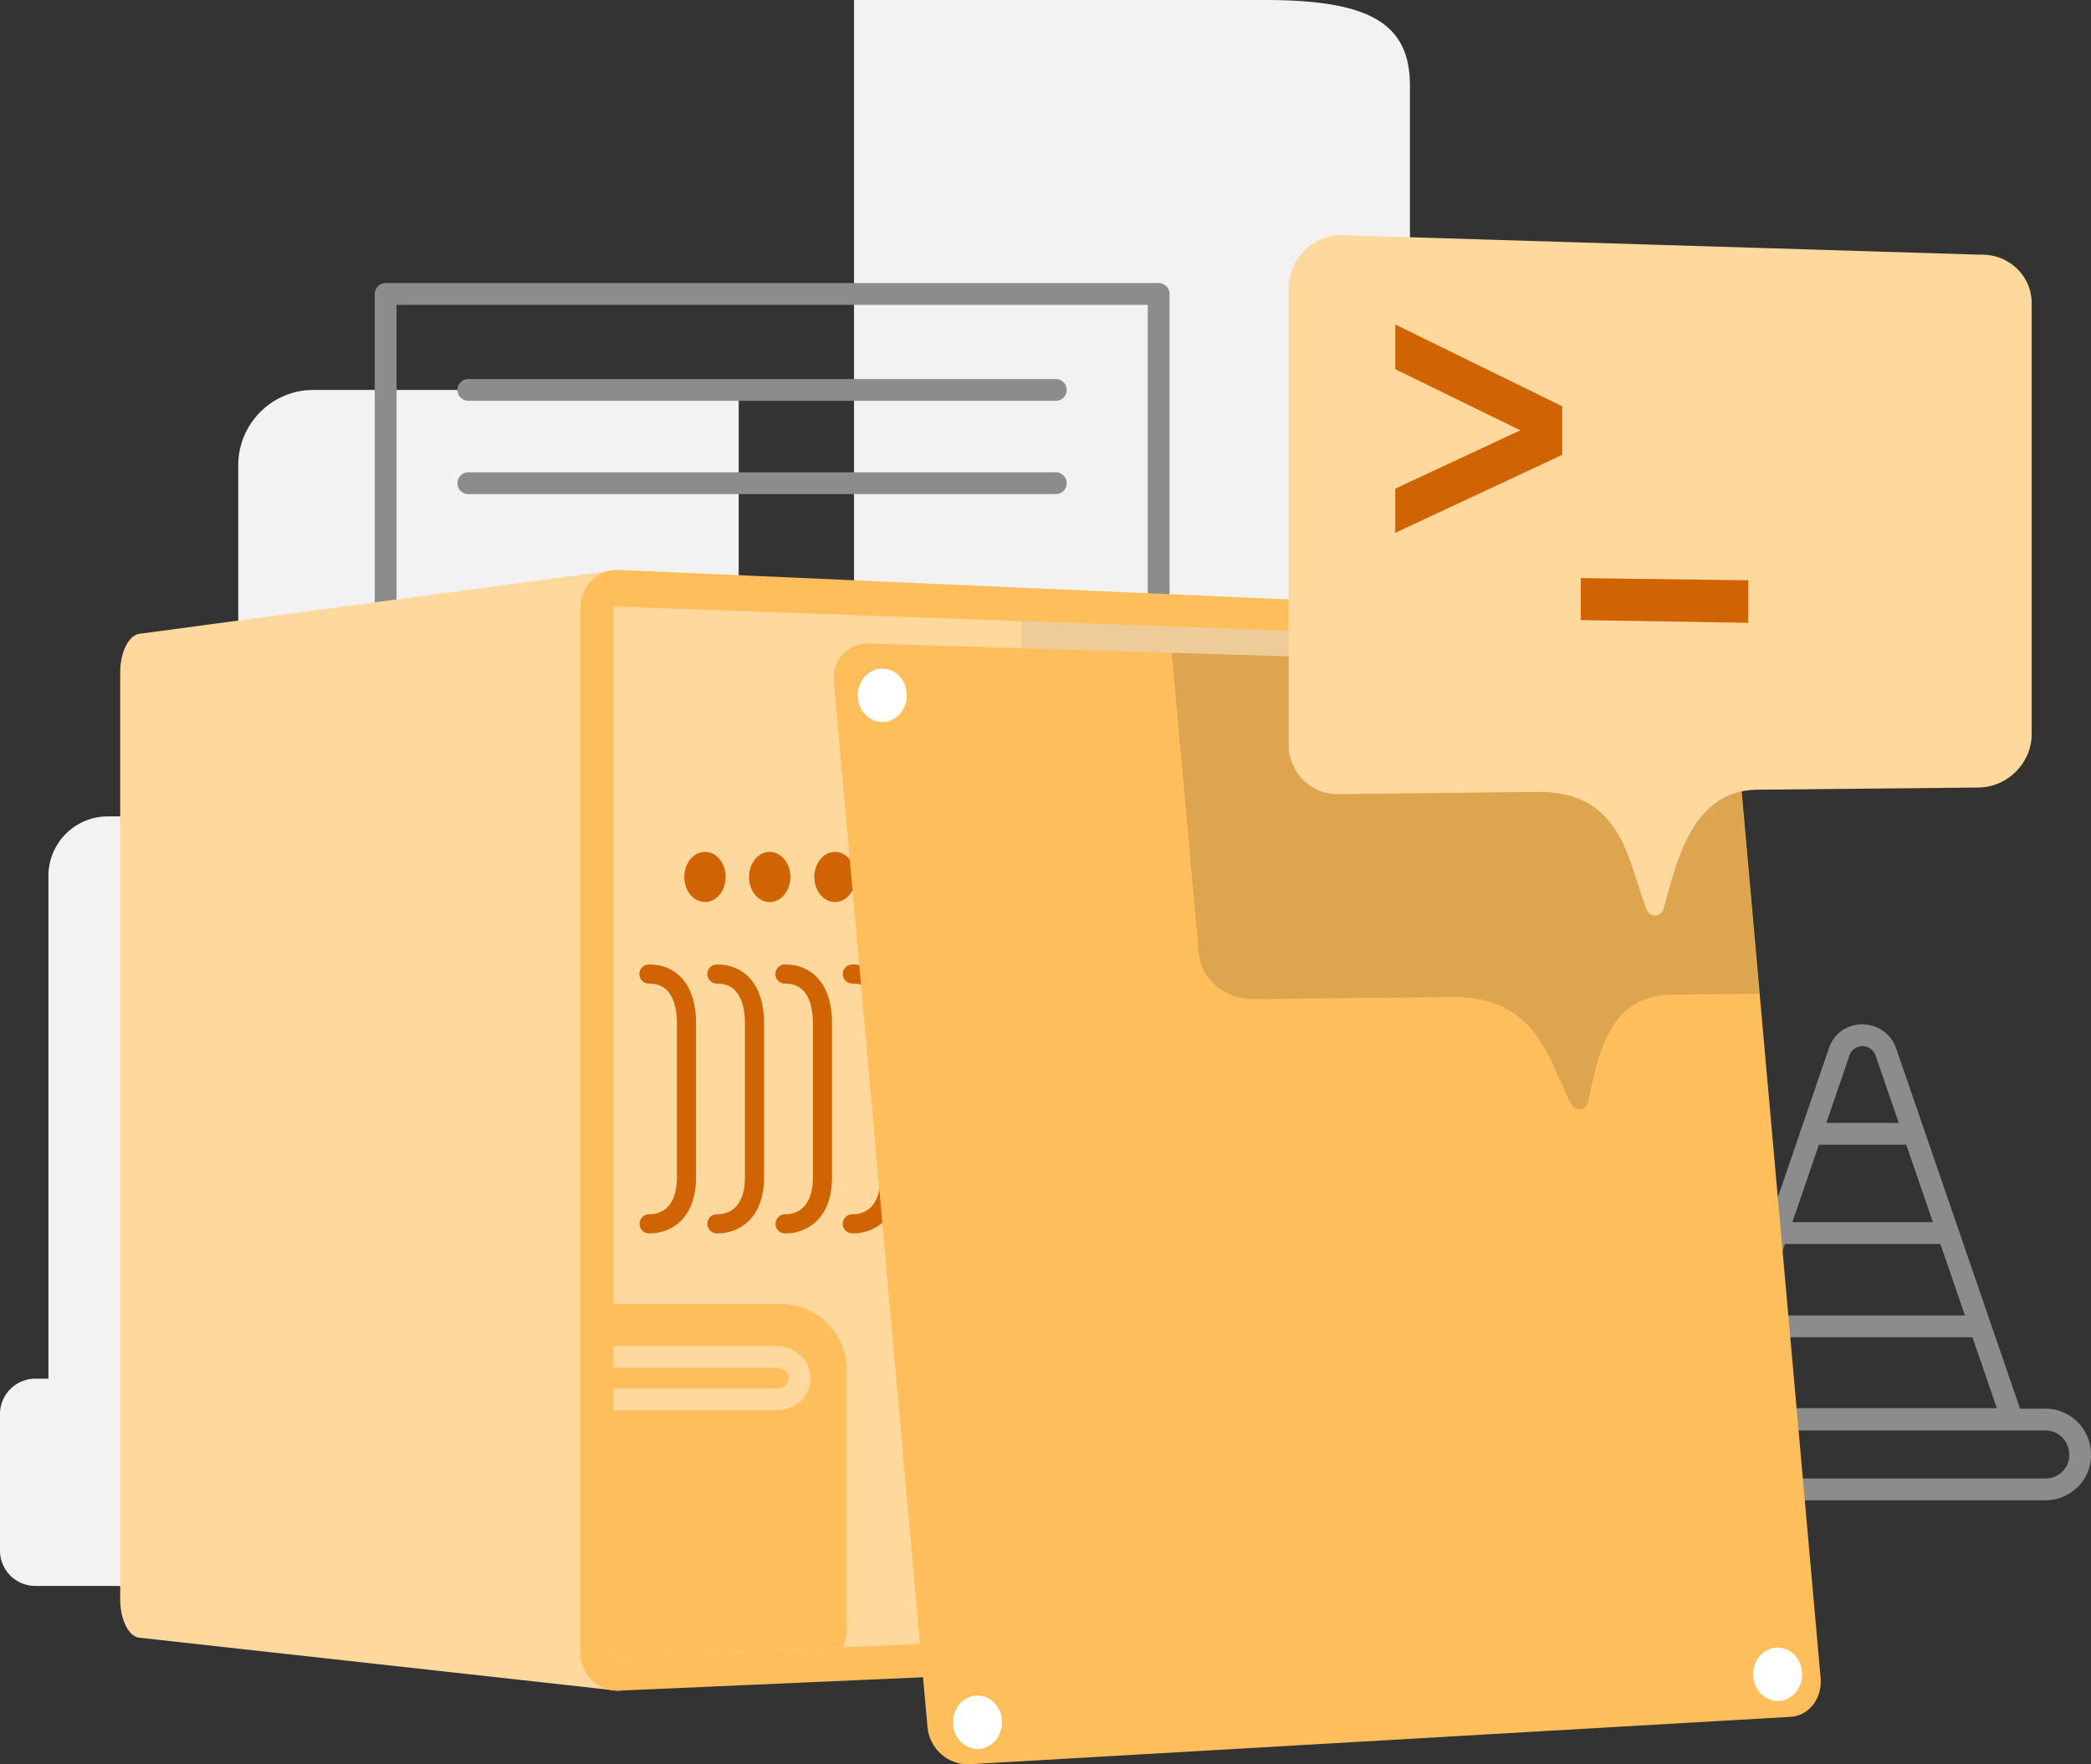 <svg xmlns="http://www.w3.org/2000/svg" width="384" height="324" fill="none" viewBox="0 0 384 324"><rect x="0" y="0" width="384" height="324" fill="#333333" stroke="none"/><path fill="#F2F2F2" d="M232.256 0h-75.421v127.894h-21.178V71.609H57.54c-7.593 0-13.786 6.21-13.786 13.82v64.499H19.779c-5.993 0-10.888 4.907-10.888 10.916v92.341H6.493A6.49 6.49 0 0 0 0 259.695v25.038a6.49 6.49 0 0 0 6.493 6.51h240.148l2.097-7.412 10.19-71.508v-196.6C258.928 4.107 251.236 0 232.256 0"/><path fill="#8C8C8C" fill-rule="evenodd" d="M68.825 53.98a2 2 0 0 1 2-2h141.951a2 2 0 0 1 2 2v116.578a2 2 0 0 1-2 2H70.825a2 2 0 0 1-2-2zm4 2v112.578h137.951V55.981zm11.184 15.63a2 2 0 0 1 2-2h107.887a2 2 0 0 1 0 4H86.009a2 2 0 0 1-2-2m0 17.124a2 2 0 0 1 2-2h107.886a2 2 0 1 1 0 4H86.009a2 2 0 0 1-2-2M335.85 192.547c2.034-5.974 10.247-5.838 12.363-.04l.012.035 22.746 66.151h4.632c4.717 0 8.379 3.81 8.393 8.382.117 4.668-3.729 8.438-8.393 8.438h-67.329c-4.726 0-8.393-3.826-8.393-8.41a8.38 8.38 0 0 1 8.393-8.41h4.93l5.079-14.834a1.99 1.99 0 0 1 .593-1.732l5.292-15.458a2 2 0 0 1 .556-1.623l5.836-17.049c.033-.302.133-.583.284-.829zm1.896.646 1.889.647-4.237 12.375h13.299l-4.242-12.337-.005-.015c-.889-2.4-4.053-2.259-4.814-.026zm12.326 17.022H334.03l-4.871 14.228h25.806zm6.267 18.228h-28.55l-4.494 13.126h37.558zm5.889 17.126h-40.303l-4.459 13.026h49.241zm13.375 25.944c2.519 0 4.461-2.024 4.394-4.353l-.001-.057c0-2.426-1.926-4.41-4.393-4.41h-67.329a4.38 4.38 0 0 0-4.393 4.41c0 2.426 1.926 4.41 4.393 4.41z" clip-rule="evenodd"/><path fill="#FFD89D" d="m25.674 300.758 87.707 9.715c2.298.2 4.096-3.004 4.096-7.011V111.671c0-4.006-1.798-7.211-4.096-7.011l-87.707 11.718c-1.998.2-3.597 3.305-3.597 7.111v170.259c0 3.705 1.599 6.91 3.597 7.01"/><path fill="#FFBE5C" d="m265.821 303.763-152.14 6.71c-3.896.2-7.093-3.004-7.093-7.011V111.671c0-4.006 3.197-7.211 7.093-7.011l152.14 6.71c3.396.201 6.193 3.305 6.193 7.111v178.271c0 3.706-2.797 6.911-6.193 7.011"/><path fill="#FFD89D" d="M112.682 111.369v192.893l152.939-6.409V116.878z"/><path fill="#8C8C8C" d="m187.603 301.157 78.017-3.305V116.877l-78.017-2.805z" opacity=".16"/><path fill="#FFBE5C" d="M143.449 239.465h-30.768v64.799l42.156-1.803c.499-1.302.699-2.704.699-4.106v-46.771c0-6.61-5.394-12.119-12.087-12.119"/><path fill="#D06304" d="M129.464 165.652c2.096 0 3.796-2.063 3.796-4.607s-1.7-4.607-3.796-4.607-3.796 2.062-3.796 4.607c0 2.544 1.699 4.607 3.796 4.607m11.888 0c2.096 0 3.796-2.063 3.796-4.607s-1.7-4.607-3.796-4.607-3.796 2.062-3.796 4.607c0 2.544 1.699 4.607 3.796 4.607m11.987 0c2.097 0 3.796-2.063 3.796-4.607s-1.699-4.607-3.796-4.607-3.796 2.062-3.796 4.607c0 2.544 1.7 4.607 3.796 4.607"/><path fill="#D06304" fill-rule="evenodd" d="M117.418 178.874c0-.97.786-1.757 1.757-1.757 2.819 0 5.087 1.139 6.589 3.201 1.445 1.985 2.06 4.652 2.06 7.569v28.243c0 5.076-1.969 7.859-4.312 9.238a8.36 8.36 0 0 1-4.31 1.135l-.098-.004-.033-.002-.013-.001h-.006l-.002-.001c-.002 0-.003 0 .125-1.752l-.128 1.752a1.757 1.757 0 0 1 .239-3.505l.016.001h.13a4.84 4.84 0 0 0 2.298-.65c1.103-.649 2.581-2.172 2.581-6.211v-28.243c0-2.491-.535-4.33-1.387-5.5-.795-1.093-1.974-1.757-3.749-1.757a1.756 1.756 0 0 1-1.757-1.756m12.487 0c0-.97.786-1.757 1.756-1.757 2.82 0 5.088 1.139 6.59 3.201 1.445 1.985 2.06 4.652 2.06 7.569v28.243c0 5.076-1.969 7.859-4.312 9.238a8.36 8.36 0 0 1-4.31 1.135l-.098-.004-.034-.002-.012-.001h-.006l-.002-.001c-.002 0-.003 0 .124-1.752l-.127 1.752a1.756 1.756 0 0 1 .239-3.505l.016.001h.13a4.84 4.84 0 0 0 2.298-.65c1.103-.649 2.581-2.172 2.581-6.211v-28.243c0-2.491-.535-4.33-1.387-5.5-.796-1.093-1.974-1.757-3.75-1.757-.97 0-1.756-.786-1.756-1.756m12.487 0c0-.97.786-1.757 1.756-1.757 2.82 0 5.088 1.139 6.59 3.201 1.445 1.985 2.06 4.652 2.06 7.569v28.243c0 5.076-1.969 7.859-4.312 9.238a8.36 8.36 0 0 1-4.31 1.135l-.098-.004-.034-.002-.013-.001h-.005l-.003-.001c-.001 0-.002 0 .125-1.752l-.127 1.752a1.757 1.757 0 0 1 .238-3.505l.017.001h.13a4.84 4.84 0 0 0 2.298-.65c1.103-.649 2.581-2.172 2.581-6.211v-28.243c0-2.491-.535-4.33-1.387-5.5-.796-1.093-1.974-1.757-3.75-1.757-.97 0-1.756-.786-1.756-1.756m12.387 0c0-.97.787-1.757 1.757-1.757 2.82 0 5.087 1.139 6.589 3.201 1.445 1.985 2.06 4.652 2.06 7.569v28.243c0 5.076-1.969 7.859-4.312 9.238a8.35 8.35 0 0 1-4.31 1.135l-.098-.004-.033-.002-.013-.001h-.006l-.002-.001c-.001 0-.003 0 .125-1.752l-.128 1.752a1.756 1.756 0 0 1 .239-3.505l.016.001h.131a4.84 4.84 0 0 0 2.297-.65c1.103-.649 2.581-2.172 2.581-6.211v-28.243c0-2.491-.534-4.33-1.387-5.5-.795-1.093-1.974-1.757-3.749-1.757-.97 0-1.757-.786-1.757-1.756" clip-rule="evenodd"/><path fill="#FFBE5C" d="m328.854 315.278-150.842 8.713c-3.896.2-7.392-2.905-7.692-6.911l-17.182-191.791c-.399-4.006 2.498-7.211 6.494-7.111l152.04 4.707c3.396.1 6.493 3.205 6.793 7.011l15.883 178.271c.3 3.705-2.098 6.91-5.494 7.111"/><path fill="#FFF" d="M162.029 132.6c2.482 0 4.495-2.197 4.495-4.907s-2.013-4.908-4.495-4.908-4.496 2.197-4.496 4.908c0 2.71 2.013 4.907 4.496 4.907"/><path fill="#FFD89D" d="M310.973 136.304c2.482 0 4.495-2.197 4.495-4.907s-2.013-4.908-4.495-4.908-4.495 2.197-4.495 4.908c0 2.71 2.012 4.907 4.495 4.907"/><path fill="#FFF" d="M179.51 321.187c2.483 0 4.496-2.197 4.496-4.907s-2.013-4.908-4.496-4.908c-2.482 0-4.495 2.197-4.495 4.908 0 2.71 2.013 4.907 4.495 4.907m146.946-8.813c2.483 0 4.495-2.198 4.495-4.908s-2.012-4.907-4.495-4.907-4.495 2.197-4.495 4.907 2.013 4.908 4.495 4.908"/><path fill="#D09B4D" d="M318.464 129.896c-.299-3.706-3.396-6.91-6.792-7.011l-96.499-3.004 4.995 55.284c.399 4.707 4.895 8.413 10.089 8.313l37.061-.401c15.484.2 17.282 12.519 21.278 19.73.699 1.302 2.697 1.102 2.997-.2 1.598-6.811 2.997-19.831 15.284-19.931l16.183-.2z" opacity=".7"/><path fill="#FFD89D" fill-rule="evenodd" d="M142.45 251.179h-29.768v-4h29.768c3.546 0 6.396 2.548 6.396 5.906 0 3.49-2.885 5.906-6.396 5.906h-29.768v-4h29.768c1.684 0 2.396-.99 2.396-1.906 0-.849-.746-1.906-2.396-1.906" clip-rule="evenodd"/><path fill="#FFD89D" d="m363.617 46.773-117.676-3.606c-5.095.2-9.291 4.607-9.291 9.715v83.827c0 5.208 4.196 9.314 9.291 9.114l37.061-.401c15.483.201 16.083 13.821 19.479 21.733.6 1.403 2.597 1.202 2.997-.2 2.198-7.511 4.795-21.733 17.082-21.933l40.857-.401c5.295-.1 9.69-4.507 9.69-9.815v-78.92c.1-5.208-4.196-9.314-9.49-9.114"/><path fill="#D06304" fill-rule="evenodd" d="M279.206 79.02 256.23 89.737v8.112l30.668-14.322v-8.913L256.23 59.59v8.212zm41.856 27.542-30.768-.4v7.711l30.768.501z" clip-rule="evenodd"/></svg>